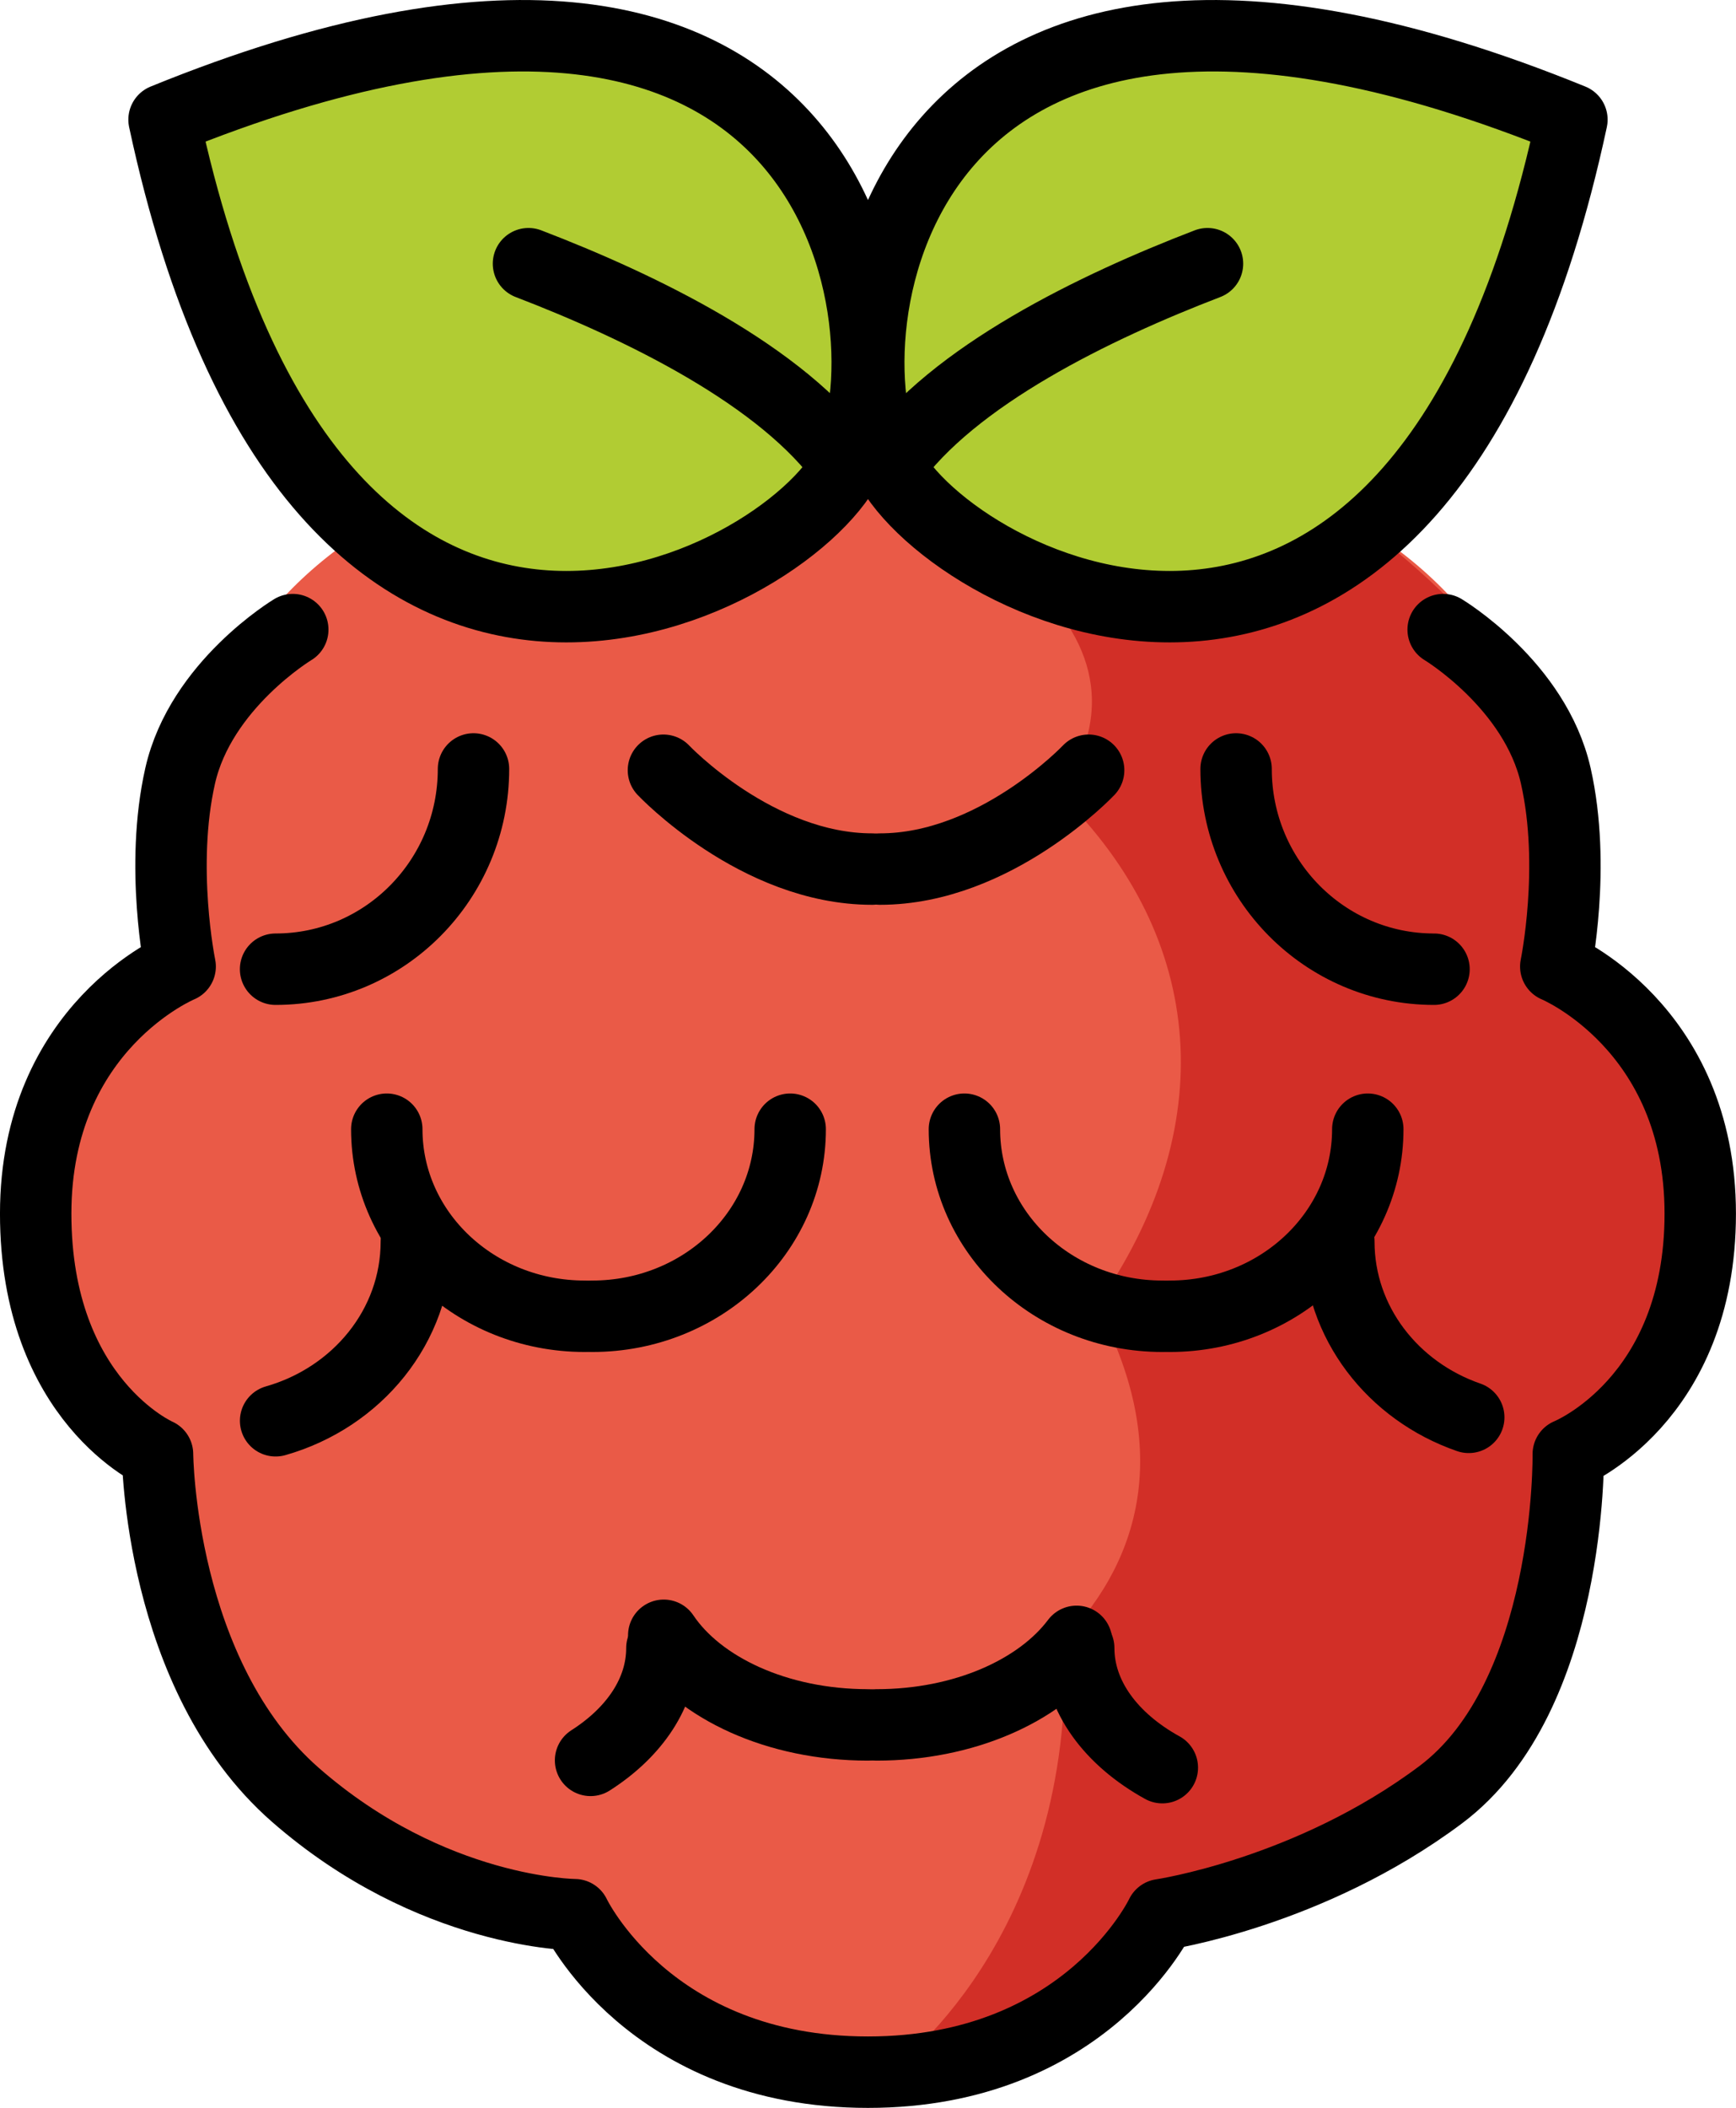 <svg xmlns="http://www.w3.org/2000/svg" xmlns:svg="http://www.w3.org/2000/svg" id="emoji" width="48.627" height="59.011" version="1.1" viewBox="0 0 48.627 59.011"><g id="color" transform="translate(-11.749,-7.912)"><path id="path1" fill="#ea5a47" stroke="none" d="m 19.95,25.538 c 0,0 -2.579,1.548 -3.155,4.095 -0.576,2.547 5e-4,5.337 5e-4,5.337 0,0 -4.047,1.668 -4.047,6.918 0,5.249 3.413,6.733 3.413,6.733 0,0 0.04,6.195 3.859,9.536 3.819,3.341 7.826,3.357 7.826,3.357 0,0 2.084,4.409 8.215,4.409 6.131,0 8.215,-4.409 8.215,-4.409 0,0 4.15,-0.606 7.826,-3.357 3.677,-2.75 3.575,-9.536 3.575,-9.536 0,0 3.697,-1.483 3.697,-6.733 0,-5.249 -4.047,-6.918 -4.047,-6.918 0,0 0.577,-2.79 5e-4,-5.337 -0.576,-2.547 -3.155,-4.095 -3.155,-4.095"/><path id="path2" fill="#ea5a47" stroke="none" d="m 55.448,33.428 c 0,-10.719 -8.689,-13.738 -19.408,-13.738 -10.719,0 -19.408,3.02 -19.408,13.738 0,10.719 8.689,19.408 19.408,19.408 10.719,0 19.408,-8.689 19.408,-19.408 z"/><path id="path3" fill="#d22f27" stroke="none" d="m 36.657,65.908 c 0,0 5.248,-3.67 4.905,-12.111 2.257,-2.348 2.957,-5.503 0.907,-9.337 3.463,-4.936 3.103,-10.276 -1.041,-14.324 1.707,-2.463 0.815,-4.597 -1.116,-6.2 0,0 5.556,2.724 9.81,-1.171 0,0 8.943,6.43 5.207,12.207 0,0 9.873,6.673 0.35,13.651 0,0 1.391,10.634 -11.161,12.851 -10e-5,-2e-4 -3.304,3.739 -7.862,4.436 z"/><path id="path4" fill="#b1cc33" stroke="none" stroke-linecap="round" stroke-linejoin="round" stroke-miterlimit="10" stroke-width="2" d="M 55.78,11.262 C 51.51,31.189 38.405,24.395 36.624,20.891 34.844,17.386 36.564,3.433 55.78,11.262 Z"/><path id="path5" fill="#b1cc33" stroke="none" stroke-linecap="round" stroke-linejoin="round" stroke-miterlimit="10" stroke-width="2" d="M 16.344,11.262 C 20.614,31.189 33.719,24.395 35.5,20.891 37.28,17.386 35.56,3.433 16.344,11.262 Z"/></g><g id="line" transform="translate(-11.749,-7.912)"><path id="path6" fill="none" stroke="#000" stroke-linecap="round" stroke-linejoin="round" stroke-miterlimit="10" stroke-width="2" d="M 55.78,11.262 C 51.51,31.189 38.405,24.395 36.624,20.891 34.844,17.386 36.564,3.433 55.78,11.262 Z"/><path id="path7" fill="none" stroke="#000" stroke-linecap="round" stroke-linejoin="round" stroke-miterlimit="10" stroke-width="2" d="m 45.572,15.294 c -3.131,1.201 -7.139,3.134 -8.915,5.654"/><path id="path8" fill="none" stroke="#000" stroke-linecap="round" stroke-linejoin="round" stroke-miterlimit="10" stroke-width="2" d="M 16.344,11.262 C 20.614,31.189 33.719,24.395 35.5,20.891 37.28,17.386 35.56,3.433 16.344,11.262 Z"/><path id="path9" fill="none" stroke="#000" stroke-linecap="round" stroke-linejoin="round" stroke-miterlimit="10" stroke-width="2" d="m 26.552,15.294 c 3.131,1.201 7.139,3.134 8.915,5.654"/><path id="path10" fill="none" stroke="#000" stroke-linecap="round" stroke-linejoin="round" stroke-miterlimit="10" stroke-width="2" d="m 19.95,25.538 c 0,0 -2.579,1.548 -3.155,4.095 -0.576,2.547 5e-4,5.337 5e-4,5.337 0,0 -4.047,1.668 -4.047,6.918 0,5.249 3.413,6.733 3.413,6.733 0,0 0.04,6.195 3.859,9.536 3.819,3.341 7.826,3.357 7.826,3.357 0,0 2.084,4.409 8.215,4.409 6.131,0 8.215,-4.409 8.215,-4.409 0,0 4.15,-0.606 7.826,-3.357 3.677,-2.75 3.575,-9.536 3.575,-9.536 0,0 3.697,-1.483 3.697,-6.733 0,-5.249 -4.047,-6.918 -4.047,-6.918 0,0 0.577,-2.79 5e-4,-5.337 -0.576,-2.547 -3.155,-4.095 -3.155,-4.095"/><path id="path11" fill="none" stroke="#000" stroke-linecap="round" stroke-linejoin="round" stroke-miterlimit="10" stroke-width="2" d="m 42.243,29.475 c 0,0 -2.616,2.767 -5.844,2.767"/><path id="path12" fill="none" stroke="#000" stroke-linecap="round" stroke-linejoin="round" stroke-miterlimit="10" stroke-width="2" d="m 30.332,29.475 c 0,0 2.616,2.767 5.844,2.767"/><path id="path13" fill="none" stroke="#000" stroke-linecap="round" stroke-linejoin="round" stroke-miterlimit="10" stroke-width="2" d="m 50.062,39.524 c 0,2.892 -2.482,5.237 -5.544,5.237"/><path id="path14" fill="none" stroke="#000" stroke-linecap="round" stroke-linejoin="round" stroke-miterlimit="10" stroke-width="2" d="m 38.763,39.524 c 0,2.892 2.482,5.237 5.544,5.237"/><path id="path15" fill="none" stroke="#000" stroke-linecap="round" stroke-linejoin="round" stroke-miterlimit="10" stroke-width="2" d="m 33.883,39.524 c 0,2.892 -2.482,5.237 -5.544,5.237"/><path id="path16" fill="none" stroke="#000" stroke-linecap="round" stroke-linejoin="round" stroke-miterlimit="10" stroke-width="2" d="m 22.583,39.524 c 0,2.892 2.482,5.237 5.544,5.237"/><path id="path17" fill="none" stroke="#000" stroke-linecap="round" stroke-linejoin="round" stroke-miterlimit="10" stroke-width="2" d="m 41.905,53.862 c -1.043,1.389 -3.16,2.339 -5.601,2.339"/><path id="path18" fill="none" stroke="#000" stroke-linecap="round" stroke-linejoin="round" stroke-miterlimit="10" stroke-width="2" d="m 30.341,53.692 c 0.995,1.48 3.182,2.509 5.721,2.509"/><path id="path19" fill="none" stroke="#000" stroke-linecap="round" stroke-linejoin="round" stroke-miterlimit="10" stroke-width="2" d="m 30.289,54.05 c 0,1.241 -0.768,2.359 -1.998,3.144"/><path id="path20" fill="none" stroke="#000" stroke-linecap="round" stroke-linejoin="round" stroke-miterlimit="10" stroke-width="2" d="m 41.965,54.05 c 0,1.353 0.913,2.56 2.342,3.348"/><path id="path21" fill="none" stroke="#000" stroke-linecap="round" stroke-linejoin="round" stroke-miterlimit="10" stroke-width="2" d="m 23.411,42.672 c 0,2.366 -1.661,4.366 -3.942,5.015"/><path id="path22" fill="none" stroke="#000" stroke-linecap="round" stroke-linejoin="round" stroke-miterlimit="10" stroke-width="2" d="m 25.012,29.439 c 0,3.096 -2.482,5.606 -5.544,5.606"/><path id="path23" fill="none" stroke="#000" stroke-linecap="round" stroke-linejoin="round" stroke-miterlimit="10" stroke-width="2" d="m 46.373,29.439 c 0,3.096 2.482,5.606 5.544,5.606"/><path id="path24" fill="none" stroke="#000" stroke-linecap="round" stroke-linejoin="round" stroke-miterlimit="10" stroke-width="2" d="m 49.251,42.672 c 0,2.26 1.516,4.186 3.639,4.919"/></g></svg>